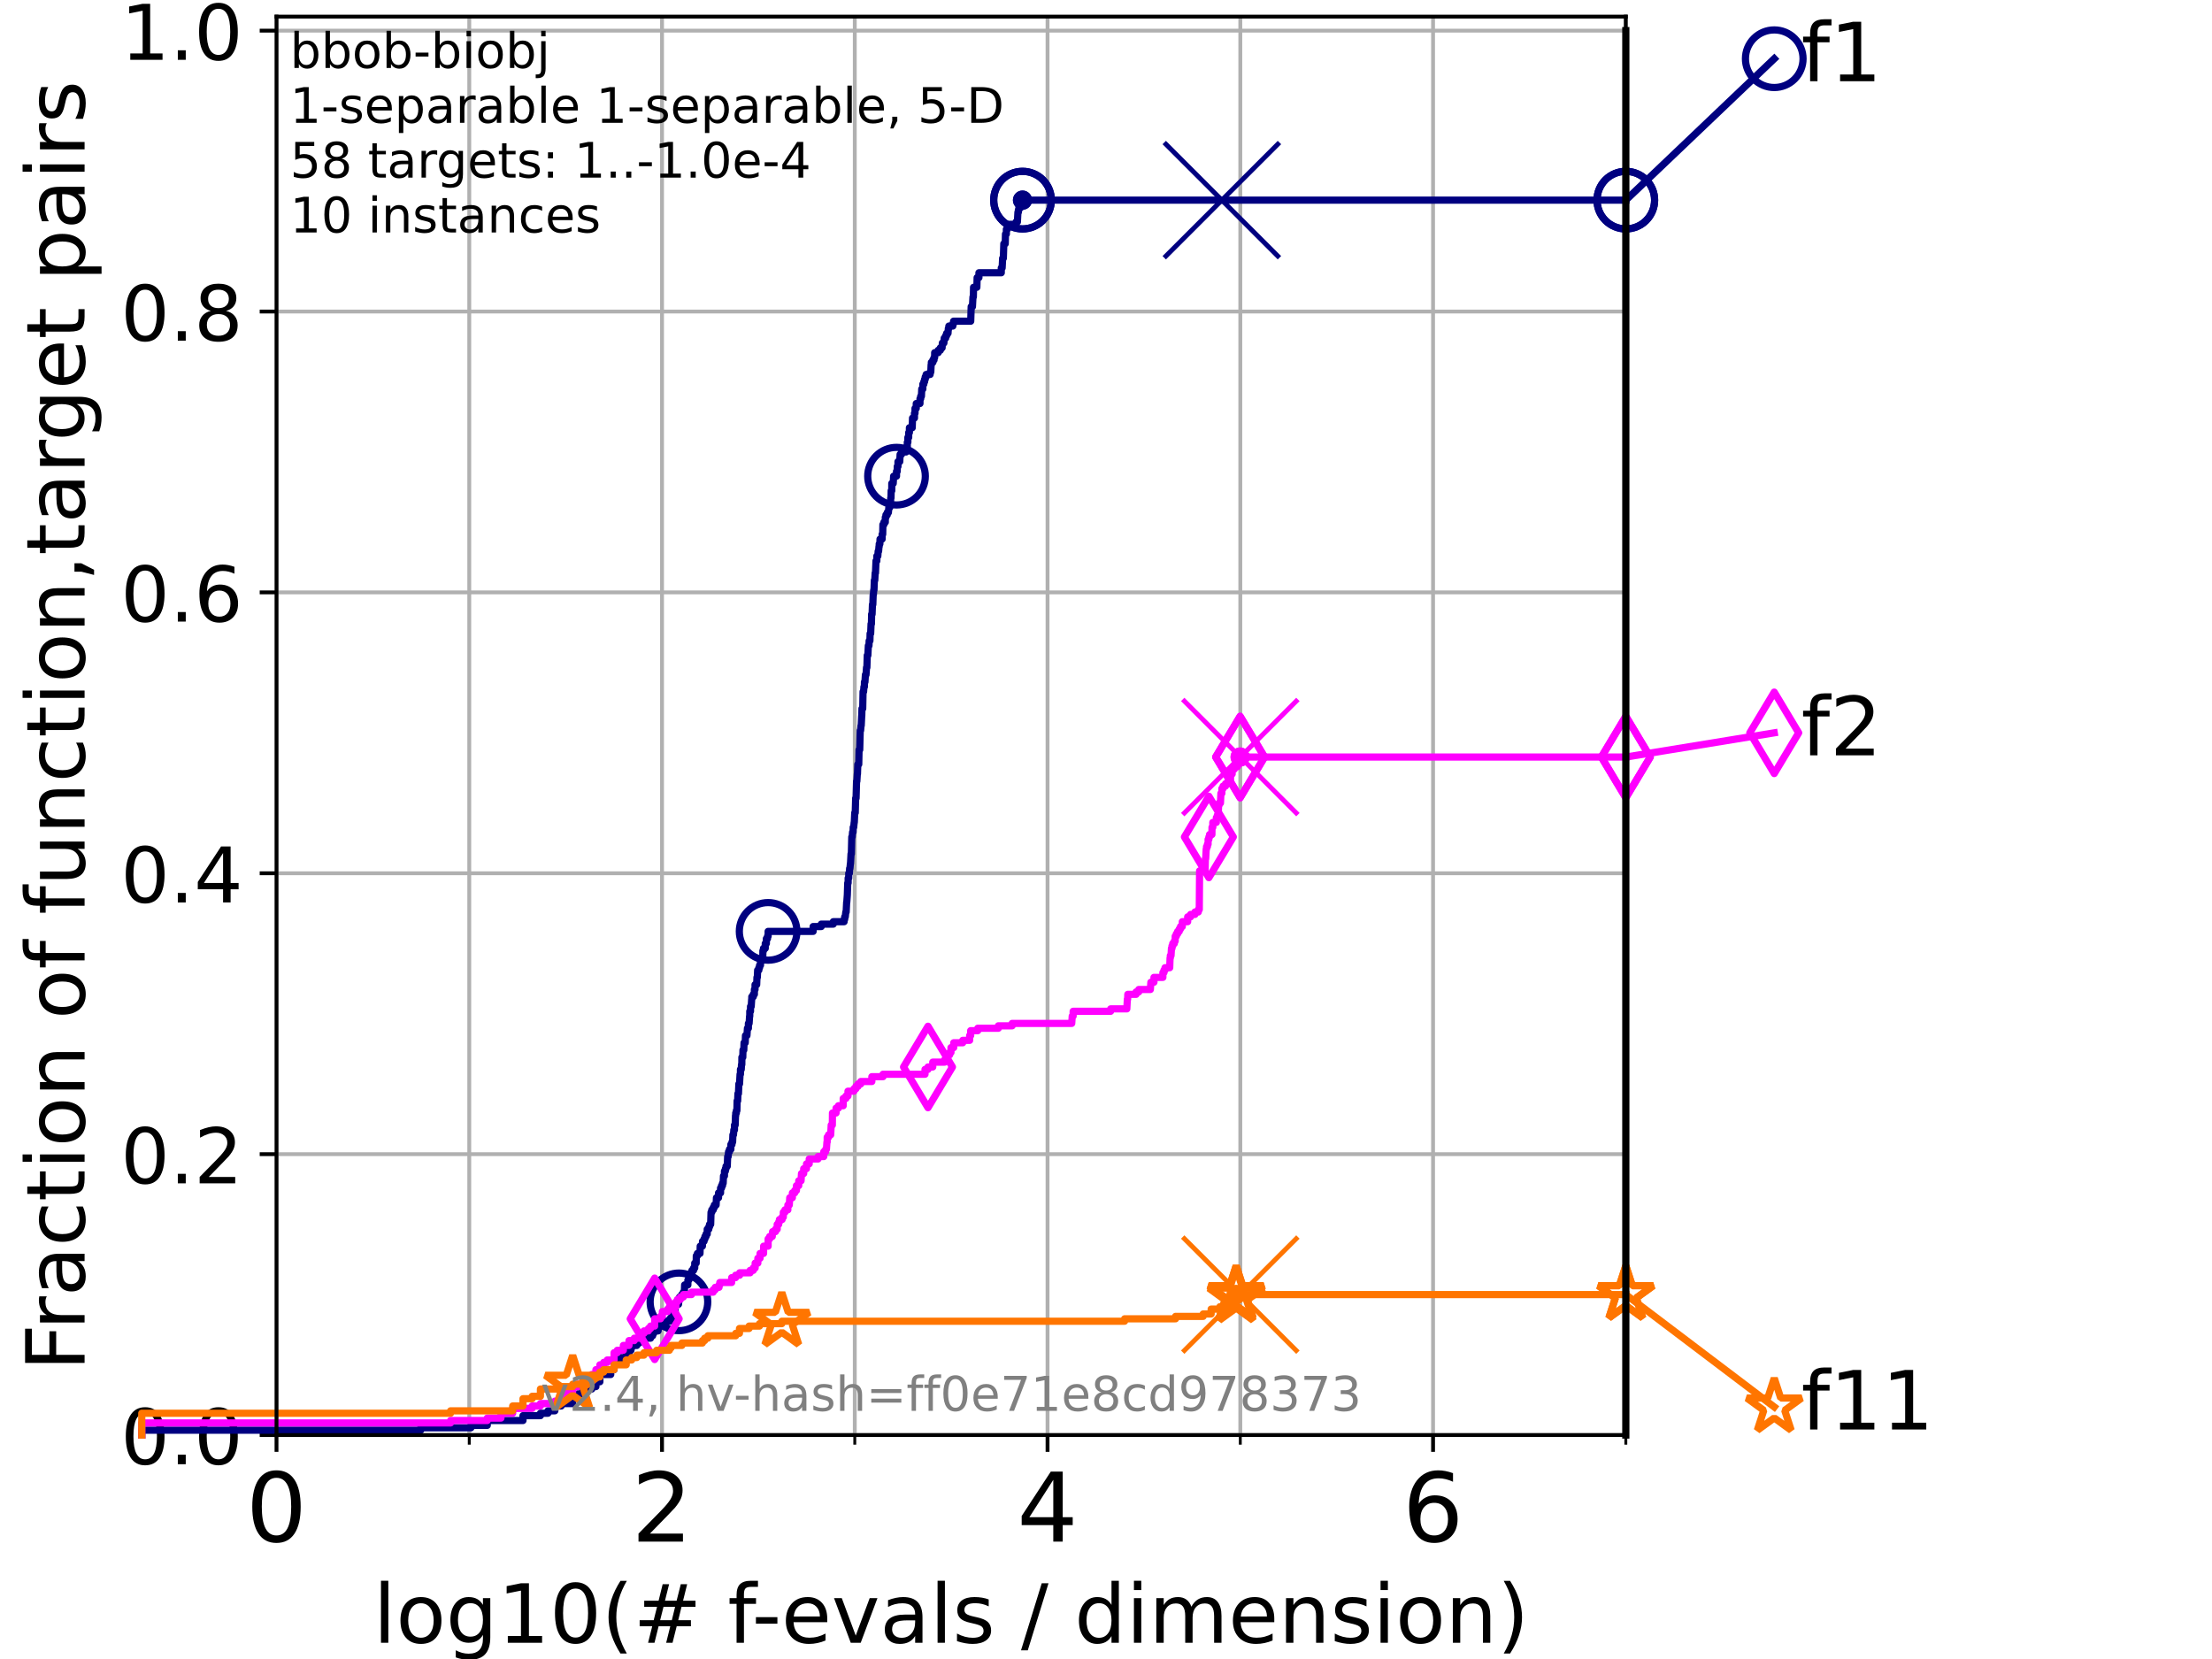 <?xml version="1.0" encoding="utf-8" standalone="no"?>
<!DOCTYPE svg PUBLIC "-//W3C//DTD SVG 1.1//EN"
  "http://www.w3.org/Graphics/SVG/1.1/DTD/svg11.dtd">
<!-- Created with matplotlib (https://matplotlib.org/) -->
<svg height="345.6pt" version="1.1" viewBox="0 0 460.8 345.6" width="460.8pt" xmlns="http://www.w3.org/2000/svg" xmlns:xlink="http://www.w3.org/1999/xlink">
 <defs>
  <style type="text/css">*{stroke-linecap:butt;stroke-linejoin:round;}</style>
 </defs>
 <g id="figure_1">
  <g id="patch_1">
   <path d="M 0 345.6 
L 460.8 345.6 
L 460.8 0 
L 0 0 
z
" style="fill:#ffffff;"/>
  </g>
  <g id="axes_1">
   <g id="patch_2">
    <path d="M 57.6 298.944 
L 338.688 298.944 
L 338.688 3.456 
L 57.6 3.456 
z
" style="fill:#ffffff;"/>
   </g>
   <g id="matplotlib.axis_1">
    <g id="xtick_1">
     <g id="line2d_1">
      <path clip-path="url(#pa7ad73726b)" d="M 57.6 298.944 
L 57.6 3.456 
" style="fill:none;stroke:#b0b0b0;stroke-linecap:square;stroke-width:0.8;"/>
     </g>
     <g id="line2d_2">
      <defs>
       <path d="M 0 0 
L 0 3.5 
" id="mcc6d318d57" style="stroke:#000000;stroke-width:0.8;"/>
      </defs>
      <g>
       <use style="stroke:#000000;stroke-width:0.8;" x="57.6" xlink:href="#mcc6d318d57" y="298.944"/>
      </g>
     </g>
     <g id="text_1">
      <!-- 0 -->
      <g transform="translate(51.237 321.141)scale(0.2 -0.2)">
       <defs>
        <path d="M 31.781 66.406 
Q 24.172 66.406 20.328 58.906 
Q 16.5 51.422 16.5 36.375 
Q 16.5 21.391 20.328 13.891 
Q 24.172 6.391 31.781 6.391 
Q 39.453 6.391 43.281 13.891 
Q 47.125 21.391 47.125 36.375 
Q 47.125 51.422 43.281 58.906 
Q 39.453 66.406 31.781 66.406 
z
M 31.781 74.219 
Q 44.047 74.219 50.516 64.516 
Q 56.984 54.828 56.984 36.375 
Q 56.984 17.969 50.516 8.266 
Q 44.047 -1.422 31.781 -1.422 
Q 19.531 -1.422 13.062 8.266 
Q 6.594 17.969 6.594 36.375 
Q 6.594 54.828 13.062 64.516 
Q 19.531 74.219 31.781 74.219 
z
" id="DejaVuSans-48"/>
       </defs>
       <use xlink:href="#DejaVuSans-48"/>
      </g>
     </g>
    </g>
    <g id="xtick_2">
     <g id="line2d_3">
      <path clip-path="url(#pa7ad73726b)" d="M 137.911 298.944 
L 137.911 3.456 
" style="fill:none;stroke:#b0b0b0;stroke-linecap:square;stroke-width:0.8;"/>
     </g>
     <g id="line2d_4">
      <g>
       <use style="stroke:#000000;stroke-width:0.8;" x="137.911" xlink:href="#mcc6d318d57" y="298.944"/>
      </g>
     </g>
     <g id="text_2">
      <!-- 2 -->
      <g transform="translate(131.548 321.141)scale(0.2 -0.2)">
       <defs>
        <path d="M 19.188 8.297 
L 53.609 8.297 
L 53.609 0 
L 7.328 0 
L 7.328 8.297 
Q 12.938 14.109 22.625 23.891 
Q 32.328 33.688 34.812 36.531 
Q 39.547 41.844 41.422 45.531 
Q 43.312 49.219 43.312 52.781 
Q 43.312 58.594 39.234 62.25 
Q 35.156 65.922 28.609 65.922 
Q 23.969 65.922 18.812 64.312 
Q 13.672 62.703 7.812 59.422 
L 7.812 69.391 
Q 13.766 71.781 18.938 73 
Q 24.125 74.219 28.422 74.219 
Q 39.75 74.219 46.484 68.547 
Q 53.219 62.891 53.219 53.422 
Q 53.219 48.922 51.531 44.891 
Q 49.859 40.875 45.406 35.406 
Q 44.188 33.984 37.641 27.219 
Q 31.109 20.453 19.188 8.297 
z
" id="DejaVuSans-50"/>
       </defs>
       <use xlink:href="#DejaVuSans-50"/>
      </g>
     </g>
    </g>
    <g id="xtick_3">
     <g id="line2d_5">
      <path clip-path="url(#pa7ad73726b)" d="M 218.222 298.944 
L 218.222 3.456 
" style="fill:none;stroke:#b0b0b0;stroke-linecap:square;stroke-width:0.8;"/>
     </g>
     <g id="line2d_6">
      <g>
       <use style="stroke:#000000;stroke-width:0.8;" x="218.222" xlink:href="#mcc6d318d57" y="298.944"/>
      </g>
     </g>
     <g id="text_3">
      <!-- 4 -->
      <g transform="translate(211.859 321.141)scale(0.2 -0.2)">
       <defs>
        <path d="M 37.797 64.312 
L 12.891 25.391 
L 37.797 25.391 
z
M 35.203 72.906 
L 47.609 72.906 
L 47.609 25.391 
L 58.016 25.391 
L 58.016 17.188 
L 47.609 17.188 
L 47.609 0 
L 37.797 0 
L 37.797 17.188 
L 4.891 17.188 
L 4.891 26.703 
z
" id="DejaVuSans-52"/>
       </defs>
       <use xlink:href="#DejaVuSans-52"/>
      </g>
     </g>
    </g>
    <g id="xtick_4">
     <g id="line2d_7">
      <path clip-path="url(#pa7ad73726b)" d="M 298.533 298.944 
L 298.533 3.456 
" style="fill:none;stroke:#b0b0b0;stroke-linecap:square;stroke-width:0.8;"/>
     </g>
     <g id="line2d_8">
      <g>
       <use style="stroke:#000000;stroke-width:0.8;" x="298.533" xlink:href="#mcc6d318d57" y="298.944"/>
      </g>
     </g>
     <g id="text_4">
      <!-- 6 -->
      <g transform="translate(292.17 321.141)scale(0.2 -0.2)">
       <defs>
        <path d="M 33.016 40.375 
Q 26.375 40.375 22.484 35.828 
Q 18.609 31.297 18.609 23.391 
Q 18.609 15.531 22.484 10.953 
Q 26.375 6.391 33.016 6.391 
Q 39.656 6.391 43.531 10.953 
Q 47.406 15.531 47.406 23.391 
Q 47.406 31.297 43.531 35.828 
Q 39.656 40.375 33.016 40.375 
z
M 52.594 71.297 
L 52.594 62.312 
Q 48.875 64.062 45.094 64.984 
Q 41.312 65.922 37.594 65.922 
Q 27.828 65.922 22.672 59.328 
Q 17.531 52.734 16.797 39.406 
Q 19.672 43.656 24.016 45.922 
Q 28.375 48.188 33.594 48.188 
Q 44.578 48.188 50.953 41.516 
Q 57.328 34.859 57.328 23.391 
Q 57.328 12.156 50.688 5.359 
Q 44.047 -1.422 33.016 -1.422 
Q 20.359 -1.422 13.672 8.266 
Q 6.984 17.969 6.984 36.375 
Q 6.984 53.656 15.188 63.938 
Q 23.391 74.219 37.203 74.219 
Q 40.922 74.219 44.703 73.484 
Q 48.484 72.75 52.594 71.297 
z
" id="DejaVuSans-54"/>
       </defs>
       <use xlink:href="#DejaVuSans-54"/>
      </g>
     </g>
    </g>
    <g id="xtick_5">
     <g id="line2d_9">
      <path clip-path="url(#pa7ad73726b)" d="M 97.755 298.944 
L 97.755 3.456 
" style="fill:none;stroke:#b0b0b0;stroke-linecap:square;stroke-width:0.8;"/>
     </g>
     <g id="line2d_10">
      <defs>
       <path d="M 0 0 
L 0 2 
" id="me7ff185fe9" style="stroke:#000000;stroke-width:0.6;"/>
      </defs>
      <g>
       <use style="stroke:#000000;stroke-width:0.6;" x="97.755" xlink:href="#me7ff185fe9" y="298.944"/>
      </g>
     </g>
    </g>
    <g id="xtick_6">
     <g id="line2d_11">
      <path clip-path="url(#pa7ad73726b)" d="M 178.066 298.944 
L 178.066 3.456 
" style="fill:none;stroke:#b0b0b0;stroke-linecap:square;stroke-width:0.8;"/>
     </g>
     <g id="line2d_12">
      <g>
       <use style="stroke:#000000;stroke-width:0.6;" x="178.066" xlink:href="#me7ff185fe9" y="298.944"/>
      </g>
     </g>
    </g>
    <g id="xtick_7">
     <g id="line2d_13">
      <path clip-path="url(#pa7ad73726b)" d="M 258.377 298.944 
L 258.377 3.456 
" style="fill:none;stroke:#b0b0b0;stroke-linecap:square;stroke-width:0.8;"/>
     </g>
     <g id="line2d_14">
      <g>
       <use style="stroke:#000000;stroke-width:0.6;" x="258.377" xlink:href="#me7ff185fe9" y="298.944"/>
      </g>
     </g>
    </g>
    <g id="xtick_8">
     <g id="line2d_15">
      <path clip-path="url(#pa7ad73726b)" d="M 338.688 298.944 
L 338.688 3.456 
" style="fill:none;stroke:#b0b0b0;stroke-linecap:square;stroke-width:0.8;"/>
     </g>
     <g id="line2d_16">
      <g>
       <use style="stroke:#000000;stroke-width:0.6;" x="338.688" xlink:href="#me7ff185fe9" y="298.944"/>
      </g>
     </g>
    </g>
    <g id="text_5">
     <!-- log10(# f-evals / dimension) -->
     <g transform="translate(77.764 342.218)scale(0.17 -0.17)">
      <defs>
       <path d="M 9.422 75.984 
L 18.406 75.984 
L 18.406 0 
L 9.422 0 
z
" id="DejaVuSans-108"/>
       <path d="M 30.609 48.391 
Q 23.391 48.391 19.188 42.75 
Q 14.984 37.109 14.984 27.297 
Q 14.984 17.484 19.156 11.844 
Q 23.344 6.203 30.609 6.203 
Q 37.797 6.203 41.984 11.859 
Q 46.188 17.531 46.188 27.297 
Q 46.188 37.016 41.984 42.703 
Q 37.797 48.391 30.609 48.391 
z
M 30.609 56 
Q 42.328 56 49.016 48.375 
Q 55.719 40.766 55.719 27.297 
Q 55.719 13.875 49.016 6.219 
Q 42.328 -1.422 30.609 -1.422 
Q 18.844 -1.422 12.172 6.219 
Q 5.516 13.875 5.516 27.297 
Q 5.516 40.766 12.172 48.375 
Q 18.844 56 30.609 56 
z
" id="DejaVuSans-111"/>
       <path d="M 45.406 27.984 
Q 45.406 37.75 41.375 43.109 
Q 37.359 48.484 30.078 48.484 
Q 22.859 48.484 18.828 43.109 
Q 14.797 37.75 14.797 27.984 
Q 14.797 18.266 18.828 12.891 
Q 22.859 7.516 30.078 7.516 
Q 37.359 7.516 41.375 12.891 
Q 45.406 18.266 45.406 27.984 
z
M 54.391 6.781 
Q 54.391 -7.172 48.188 -13.984 
Q 42 -20.797 29.203 -20.797 
Q 24.469 -20.797 20.266 -20.094 
Q 16.062 -19.391 12.109 -17.922 
L 12.109 -9.188 
Q 16.062 -11.328 19.922 -12.344 
Q 23.781 -13.375 27.781 -13.375 
Q 36.625 -13.375 41.016 -8.766 
Q 45.406 -4.156 45.406 5.172 
L 45.406 9.625 
Q 42.625 4.781 38.281 2.391 
Q 33.938 0 27.875 0 
Q 17.828 0 11.672 7.656 
Q 5.516 15.328 5.516 27.984 
Q 5.516 40.672 11.672 48.328 
Q 17.828 56 27.875 56 
Q 33.938 56 38.281 53.609 
Q 42.625 51.219 45.406 46.391 
L 45.406 54.688 
L 54.391 54.688 
z
" id="DejaVuSans-103"/>
       <path d="M 12.406 8.297 
L 28.516 8.297 
L 28.516 63.922 
L 10.984 60.406 
L 10.984 69.391 
L 28.422 72.906 
L 38.281 72.906 
L 38.281 8.297 
L 54.391 8.297 
L 54.391 0 
L 12.406 0 
z
" id="DejaVuSans-49"/>
       <path d="M 31 75.875 
Q 24.469 64.656 21.281 53.656 
Q 18.109 42.672 18.109 31.391 
Q 18.109 20.125 21.312 9.062 
Q 24.516 -2 31 -13.188 
L 23.188 -13.188 
Q 15.875 -1.703 12.234 9.375 
Q 8.594 20.453 8.594 31.391 
Q 8.594 42.281 12.203 53.312 
Q 15.828 64.359 23.188 75.875 
z
" id="DejaVuSans-40"/>
       <path d="M 51.125 44 
L 36.922 44 
L 32.812 27.688 
L 47.125 27.688 
z
M 43.797 71.781 
L 38.719 51.516 
L 52.984 51.516 
L 58.109 71.781 
L 65.922 71.781 
L 60.891 51.516 
L 76.125 51.516 
L 76.125 44 
L 58.984 44 
L 54.984 27.688 
L 70.516 27.688 
L 70.516 20.219 
L 53.078 20.219 
L 48 0 
L 40.188 0 
L 45.219 20.219 
L 30.906 20.219 
L 25.875 0 
L 18.016 0 
L 23.094 20.219 
L 7.719 20.219 
L 7.719 27.688 
L 24.906 27.688 
L 29 44 
L 13.281 44 
L 13.281 51.516 
L 30.906 51.516 
L 35.891 71.781 
z
" id="DejaVuSans-35"/>
       <path id="DejaVuSans-32"/>
       <path d="M 37.109 75.984 
L 37.109 68.5 
L 28.516 68.5 
Q 23.688 68.5 21.797 66.547 
Q 19.922 64.594 19.922 59.516 
L 19.922 54.688 
L 34.719 54.688 
L 34.719 47.703 
L 19.922 47.703 
L 19.922 0 
L 10.891 0 
L 10.891 47.703 
L 2.297 47.703 
L 2.297 54.688 
L 10.891 54.688 
L 10.891 58.5 
Q 10.891 67.625 15.141 71.797 
Q 19.391 75.984 28.609 75.984 
z
" id="DejaVuSans-102"/>
       <path d="M 4.891 31.391 
L 31.203 31.391 
L 31.203 23.391 
L 4.891 23.391 
z
" id="DejaVuSans-45"/>
       <path d="M 56.203 29.594 
L 56.203 25.203 
L 14.891 25.203 
Q 15.484 15.922 20.484 11.062 
Q 25.484 6.203 34.422 6.203 
Q 39.594 6.203 44.453 7.469 
Q 49.312 8.734 54.109 11.281 
L 54.109 2.781 
Q 49.266 0.734 44.188 -0.344 
Q 39.109 -1.422 33.891 -1.422 
Q 20.797 -1.422 13.156 6.188 
Q 5.516 13.812 5.516 26.812 
Q 5.516 40.234 12.766 48.109 
Q 20.016 56 32.328 56 
Q 43.359 56 49.781 48.891 
Q 56.203 41.797 56.203 29.594 
z
M 47.219 32.234 
Q 47.125 39.594 43.094 43.984 
Q 39.062 48.391 32.422 48.391 
Q 24.906 48.391 20.391 44.141 
Q 15.875 39.891 15.188 32.172 
z
" id="DejaVuSans-101"/>
       <path d="M 2.984 54.688 
L 12.5 54.688 
L 29.594 8.797 
L 46.688 54.688 
L 56.203 54.688 
L 35.688 0 
L 23.484 0 
z
" id="DejaVuSans-118"/>
       <path d="M 34.281 27.484 
Q 23.391 27.484 19.188 25 
Q 14.984 22.516 14.984 16.5 
Q 14.984 11.719 18.141 8.906 
Q 21.297 6.109 26.703 6.109 
Q 34.188 6.109 38.703 11.406 
Q 43.219 16.703 43.219 25.484 
L 43.219 27.484 
z
M 52.203 31.203 
L 52.203 0 
L 43.219 0 
L 43.219 8.297 
Q 40.141 3.328 35.547 0.953 
Q 30.953 -1.422 24.312 -1.422 
Q 15.922 -1.422 10.953 3.297 
Q 6 8.016 6 15.922 
Q 6 25.141 12.172 29.828 
Q 18.359 34.516 30.609 34.516 
L 43.219 34.516 
L 43.219 35.406 
Q 43.219 41.609 39.141 45 
Q 35.062 48.391 27.688 48.391 
Q 23 48.391 18.547 47.266 
Q 14.109 46.141 10.016 43.891 
L 10.016 52.203 
Q 14.938 54.109 19.578 55.047 
Q 24.219 56 28.609 56 
Q 40.484 56 46.344 49.844 
Q 52.203 43.703 52.203 31.203 
z
" id="DejaVuSans-97"/>
       <path d="M 44.281 53.078 
L 44.281 44.578 
Q 40.484 46.531 36.375 47.5 
Q 32.281 48.484 27.875 48.484 
Q 21.188 48.484 17.844 46.438 
Q 14.5 44.391 14.5 40.281 
Q 14.5 37.156 16.891 35.375 
Q 19.281 33.594 26.516 31.984 
L 29.594 31.297 
Q 39.156 29.25 43.188 25.516 
Q 47.219 21.781 47.219 15.094 
Q 47.219 7.469 41.188 3.016 
Q 35.156 -1.422 24.609 -1.422 
Q 20.219 -1.422 15.453 -0.562 
Q 10.688 0.297 5.422 2 
L 5.422 11.281 
Q 10.406 8.688 15.234 7.391 
Q 20.062 6.109 24.812 6.109 
Q 31.156 6.109 34.562 8.281 
Q 37.984 10.453 37.984 14.406 
Q 37.984 18.062 35.516 20.016 
Q 33.062 21.969 24.703 23.781 
L 21.578 24.516 
Q 13.234 26.266 9.516 29.906 
Q 5.812 33.547 5.812 39.891 
Q 5.812 47.609 11.281 51.797 
Q 16.75 56 26.812 56 
Q 31.781 56 36.172 55.266 
Q 40.578 54.547 44.281 53.078 
z
" id="DejaVuSans-115"/>
       <path d="M 25.391 72.906 
L 33.688 72.906 
L 8.297 -9.281 
L 0 -9.281 
z
" id="DejaVuSans-47"/>
       <path d="M 45.406 46.391 
L 45.406 75.984 
L 54.391 75.984 
L 54.391 0 
L 45.406 0 
L 45.406 8.203 
Q 42.578 3.328 38.25 0.953 
Q 33.938 -1.422 27.875 -1.422 
Q 17.969 -1.422 11.734 6.484 
Q 5.516 14.406 5.516 27.297 
Q 5.516 40.188 11.734 48.094 
Q 17.969 56 27.875 56 
Q 33.938 56 38.25 53.625 
Q 42.578 51.266 45.406 46.391 
z
M 14.797 27.297 
Q 14.797 17.391 18.875 11.75 
Q 22.953 6.109 30.078 6.109 
Q 37.203 6.109 41.297 11.75 
Q 45.406 17.391 45.406 27.297 
Q 45.406 37.203 41.297 42.844 
Q 37.203 48.484 30.078 48.484 
Q 22.953 48.484 18.875 42.844 
Q 14.797 37.203 14.797 27.297 
z
" id="DejaVuSans-100"/>
       <path d="M 9.422 54.688 
L 18.406 54.688 
L 18.406 0 
L 9.422 0 
z
M 9.422 75.984 
L 18.406 75.984 
L 18.406 64.594 
L 9.422 64.594 
z
" id="DejaVuSans-105"/>
       <path d="M 52 44.188 
Q 55.375 50.25 60.062 53.125 
Q 64.75 56 71.094 56 
Q 79.641 56 84.281 50.016 
Q 88.922 44.047 88.922 33.016 
L 88.922 0 
L 79.891 0 
L 79.891 32.719 
Q 79.891 40.578 77.094 44.375 
Q 74.312 48.188 68.609 48.188 
Q 61.625 48.188 57.562 43.547 
Q 53.516 38.922 53.516 30.906 
L 53.516 0 
L 44.484 0 
L 44.484 32.719 
Q 44.484 40.625 41.703 44.406 
Q 38.922 48.188 33.109 48.188 
Q 26.219 48.188 22.156 43.531 
Q 18.109 38.875 18.109 30.906 
L 18.109 0 
L 9.078 0 
L 9.078 54.688 
L 18.109 54.688 
L 18.109 46.188 
Q 21.188 51.219 25.484 53.609 
Q 29.781 56 35.688 56 
Q 41.656 56 45.828 52.969 
Q 50 49.953 52 44.188 
z
" id="DejaVuSans-109"/>
       <path d="M 54.891 33.016 
L 54.891 0 
L 45.906 0 
L 45.906 32.719 
Q 45.906 40.484 42.875 44.328 
Q 39.844 48.188 33.797 48.188 
Q 26.516 48.188 22.312 43.547 
Q 18.109 38.922 18.109 30.906 
L 18.109 0 
L 9.078 0 
L 9.078 54.688 
L 18.109 54.688 
L 18.109 46.188 
Q 21.344 51.125 25.703 53.562 
Q 30.078 56 35.797 56 
Q 45.219 56 50.047 50.172 
Q 54.891 44.344 54.891 33.016 
z
" id="DejaVuSans-110"/>
       <path d="M 8.016 75.875 
L 15.828 75.875 
Q 23.141 64.359 26.781 53.312 
Q 30.422 42.281 30.422 31.391 
Q 30.422 20.453 26.781 9.375 
Q 23.141 -1.703 15.828 -13.188 
L 8.016 -13.188 
Q 14.5 -2 17.703 9.062 
Q 20.906 20.125 20.906 31.391 
Q 20.906 42.672 17.703 53.656 
Q 14.5 64.656 8.016 75.875 
z
" id="DejaVuSans-41"/>
      </defs>
      <use xlink:href="#DejaVuSans-108"/>
      <use x="27.783" xlink:href="#DejaVuSans-111"/>
      <use x="88.965" xlink:href="#DejaVuSans-103"/>
      <use x="152.441" xlink:href="#DejaVuSans-49"/>
      <use x="216.064" xlink:href="#DejaVuSans-48"/>
      <use x="279.688" xlink:href="#DejaVuSans-40"/>
      <use x="318.701" xlink:href="#DejaVuSans-35"/>
      <use x="402.49" xlink:href="#DejaVuSans-32"/>
      <use x="434.277" xlink:href="#DejaVuSans-102"/>
      <use x="463.982" xlink:href="#DejaVuSans-45"/>
      <use x="500.066" xlink:href="#DejaVuSans-101"/>
      <use x="561.59" xlink:href="#DejaVuSans-118"/>
      <use x="620.77" xlink:href="#DejaVuSans-97"/>
      <use x="682.049" xlink:href="#DejaVuSans-108"/>
      <use x="709.832" xlink:href="#DejaVuSans-115"/>
      <use x="761.932" xlink:href="#DejaVuSans-32"/>
      <use x="793.719" xlink:href="#DejaVuSans-47"/>
      <use x="827.41" xlink:href="#DejaVuSans-32"/>
      <use x="859.197" xlink:href="#DejaVuSans-100"/>
      <use x="922.674" xlink:href="#DejaVuSans-105"/>
      <use x="950.457" xlink:href="#DejaVuSans-109"/>
      <use x="1047.869" xlink:href="#DejaVuSans-101"/>
      <use x="1109.393" xlink:href="#DejaVuSans-110"/>
      <use x="1172.771" xlink:href="#DejaVuSans-115"/>
      <use x="1224.871" xlink:href="#DejaVuSans-105"/>
      <use x="1252.654" xlink:href="#DejaVuSans-111"/>
      <use x="1313.836" xlink:href="#DejaVuSans-110"/>
      <use x="1377.215" xlink:href="#DejaVuSans-41"/>
     </g>
    </g>
   </g>
   <g id="matplotlib.axis_2">
    <g id="ytick_1">
     <g id="line2d_17">
      <path clip-path="url(#pa7ad73726b)" d="M 57.6 298.944 
L 338.688 298.944 
" style="fill:none;stroke:#b0b0b0;stroke-linecap:square;stroke-width:0.8;"/>
     </g>
     <g id="line2d_18">
      <defs>
       <path d="M 0 0 
L -3.5 0 
" id="m9126f09e50" style="stroke:#000000;stroke-width:0.8;"/>
      </defs>
      <g>
       <use style="stroke:#000000;stroke-width:0.8;" x="57.6" xlink:href="#m9126f09e50" y="298.944"/>
      </g>
     </g>
     <g id="text_6">
      <!-- 0.0 -->
      <g transform="translate(25.155 305.023)scale(0.16 -0.16)">
       <defs>
        <path d="M 10.688 12.406 
L 21 12.406 
L 21 0 
L 10.688 0 
z
" id="DejaVuSans-46"/>
       </defs>
       <use xlink:href="#DejaVuSans-48"/>
       <use x="63.623" xlink:href="#DejaVuSans-46"/>
       <use x="95.41" xlink:href="#DejaVuSans-48"/>
      </g>
     </g>
    </g>
    <g id="ytick_2">
     <g id="line2d_19">
      <path clip-path="url(#pa7ad73726b)" d="M 57.6 240.432 
L 338.688 240.432 
" style="fill:none;stroke:#b0b0b0;stroke-linecap:square;stroke-width:0.8;"/>
     </g>
     <g id="line2d_20">
      <g>
       <use style="stroke:#000000;stroke-width:0.8;" x="57.6" xlink:href="#m9126f09e50" y="240.432"/>
      </g>
     </g>
     <g id="text_7">
      <!-- 0.2 -->
      <g transform="translate(25.155 246.51)scale(0.16 -0.16)">
       <use xlink:href="#DejaVuSans-48"/>
       <use x="63.623" xlink:href="#DejaVuSans-46"/>
       <use x="95.41" xlink:href="#DejaVuSans-50"/>
      </g>
     </g>
    </g>
    <g id="ytick_3">
     <g id="line2d_21">
      <path clip-path="url(#pa7ad73726b)" d="M 57.6 181.919 
L 338.688 181.919 
" style="fill:none;stroke:#b0b0b0;stroke-linecap:square;stroke-width:0.8;"/>
     </g>
     <g id="line2d_22">
      <g>
       <use style="stroke:#000000;stroke-width:0.8;" x="57.6" xlink:href="#m9126f09e50" y="181.919"/>
      </g>
     </g>
     <g id="text_8">
      <!-- 0.4 -->
      <g transform="translate(25.155 187.998)scale(0.16 -0.16)">
       <use xlink:href="#DejaVuSans-48"/>
       <use x="63.623" xlink:href="#DejaVuSans-46"/>
       <use x="95.41" xlink:href="#DejaVuSans-52"/>
      </g>
     </g>
    </g>
    <g id="ytick_4">
     <g id="line2d_23">
      <path clip-path="url(#pa7ad73726b)" d="M 57.6 123.407 
L 338.688 123.407 
" style="fill:none;stroke:#b0b0b0;stroke-linecap:square;stroke-width:0.8;"/>
     </g>
     <g id="line2d_24">
      <g>
       <use style="stroke:#000000;stroke-width:0.8;" x="57.6" xlink:href="#m9126f09e50" y="123.407"/>
      </g>
     </g>
     <g id="text_9">
      <!-- 0.6 -->
      <g transform="translate(25.155 129.485)scale(0.16 -0.16)">
       <use xlink:href="#DejaVuSans-48"/>
       <use x="63.623" xlink:href="#DejaVuSans-46"/>
       <use x="95.41" xlink:href="#DejaVuSans-54"/>
      </g>
     </g>
    </g>
    <g id="ytick_5">
     <g id="line2d_25">
      <path clip-path="url(#pa7ad73726b)" d="M 57.6 64.894 
L 338.688 64.894 
" style="fill:none;stroke:#b0b0b0;stroke-linecap:square;stroke-width:0.8;"/>
     </g>
     <g id="line2d_26">
      <g>
       <use style="stroke:#000000;stroke-width:0.8;" x="57.6" xlink:href="#m9126f09e50" y="64.894"/>
      </g>
     </g>
     <g id="text_10">
      <!-- 0.8 -->
      <g transform="translate(25.155 70.973)scale(0.16 -0.16)">
       <defs>
        <path d="M 31.781 34.625 
Q 24.75 34.625 20.719 30.859 
Q 16.703 27.094 16.703 20.516 
Q 16.703 13.922 20.719 10.156 
Q 24.75 6.391 31.781 6.391 
Q 38.812 6.391 42.859 10.172 
Q 46.922 13.969 46.922 20.516 
Q 46.922 27.094 42.891 30.859 
Q 38.875 34.625 31.781 34.625 
z
M 21.922 38.812 
Q 15.578 40.375 12.031 44.719 
Q 8.5 49.078 8.5 55.328 
Q 8.5 64.062 14.719 69.141 
Q 20.953 74.219 31.781 74.219 
Q 42.672 74.219 48.875 69.141 
Q 55.078 64.062 55.078 55.328 
Q 55.078 49.078 51.531 44.719 
Q 48 40.375 41.703 38.812 
Q 48.828 37.156 52.797 32.312 
Q 56.781 27.484 56.781 20.516 
Q 56.781 9.906 50.312 4.234 
Q 43.844 -1.422 31.781 -1.422 
Q 19.734 -1.422 13.25 4.234 
Q 6.781 9.906 6.781 20.516 
Q 6.781 27.484 10.781 32.312 
Q 14.797 37.156 21.922 38.812 
z
M 18.312 54.391 
Q 18.312 48.734 21.844 45.562 
Q 25.391 42.391 31.781 42.391 
Q 38.141 42.391 41.719 45.562 
Q 45.312 48.734 45.312 54.391 
Q 45.312 60.062 41.719 63.234 
Q 38.141 66.406 31.781 66.406 
Q 25.391 66.406 21.844 63.234 
Q 18.312 60.062 18.312 54.391 
z
" id="DejaVuSans-56"/>
       </defs>
       <use xlink:href="#DejaVuSans-48"/>
       <use x="63.623" xlink:href="#DejaVuSans-46"/>
       <use x="95.41" xlink:href="#DejaVuSans-56"/>
      </g>
     </g>
    </g>
    <g id="ytick_6">
     <g id="line2d_27">
      <path clip-path="url(#pa7ad73726b)" d="M 57.6 6.382 
L 338.688 6.382 
" style="fill:none;stroke:#b0b0b0;stroke-linecap:square;stroke-width:0.8;"/>
     </g>
     <g id="line2d_28">
      <g>
       <use style="stroke:#000000;stroke-width:0.8;" x="57.6" xlink:href="#m9126f09e50" y="6.382"/>
      </g>
     </g>
     <g id="text_11">
      <!-- 1.0 -->
      <g transform="translate(25.155 12.46)scale(0.16 -0.16)">
       <use xlink:href="#DejaVuSans-49"/>
       <use x="63.623" xlink:href="#DejaVuSans-46"/>
       <use x="95.41" xlink:href="#DejaVuSans-48"/>
      </g>
     </g>
    </g>
    <g id="text_12">
     <!-- Fraction of function,target pairs -->
     <g transform="translate(17.62 285.585)rotate(-90)scale(0.17 -0.17)">
      <defs>
       <path d="M 9.812 72.906 
L 51.703 72.906 
L 51.703 64.594 
L 19.672 64.594 
L 19.672 43.109 
L 48.578 43.109 
L 48.578 34.812 
L 19.672 34.812 
L 19.672 0 
L 9.812 0 
z
" id="DejaVuSans-70"/>
       <path d="M 41.109 46.297 
Q 39.594 47.172 37.812 47.578 
Q 36.031 48 33.891 48 
Q 26.266 48 22.188 43.047 
Q 18.109 38.094 18.109 28.812 
L 18.109 0 
L 9.078 0 
L 9.078 54.688 
L 18.109 54.688 
L 18.109 46.188 
Q 20.953 51.172 25.484 53.578 
Q 30.031 56 36.531 56 
Q 37.453 56 38.578 55.875 
Q 39.703 55.766 41.062 55.516 
z
" id="DejaVuSans-114"/>
       <path d="M 48.781 52.594 
L 48.781 44.188 
Q 44.969 46.297 41.141 47.344 
Q 37.312 48.391 33.406 48.391 
Q 24.656 48.391 19.812 42.844 
Q 14.984 37.312 14.984 27.297 
Q 14.984 17.281 19.812 11.734 
Q 24.656 6.203 33.406 6.203 
Q 37.312 6.203 41.141 7.25 
Q 44.969 8.297 48.781 10.406 
L 48.781 2.094 
Q 45.016 0.344 40.984 -0.531 
Q 36.969 -1.422 32.422 -1.422 
Q 20.062 -1.422 12.781 6.344 
Q 5.516 14.109 5.516 27.297 
Q 5.516 40.672 12.859 48.328 
Q 20.219 56 33.016 56 
Q 37.156 56 41.109 55.141 
Q 45.062 54.297 48.781 52.594 
z
" id="DejaVuSans-99"/>
       <path d="M 18.312 70.219 
L 18.312 54.688 
L 36.812 54.688 
L 36.812 47.703 
L 18.312 47.703 
L 18.312 18.016 
Q 18.312 11.328 20.141 9.422 
Q 21.969 7.516 27.594 7.516 
L 36.812 7.516 
L 36.812 0 
L 27.594 0 
Q 17.188 0 13.234 3.875 
Q 9.281 7.766 9.281 18.016 
L 9.281 47.703 
L 2.688 47.703 
L 2.688 54.688 
L 9.281 54.688 
L 9.281 70.219 
z
" id="DejaVuSans-116"/>
       <path d="M 8.5 21.578 
L 8.5 54.688 
L 17.484 54.688 
L 17.484 21.922 
Q 17.484 14.156 20.5 10.266 
Q 23.531 6.391 29.594 6.391 
Q 36.859 6.391 41.078 11.031 
Q 45.312 15.672 45.312 23.688 
L 45.312 54.688 
L 54.297 54.688 
L 54.297 0 
L 45.312 0 
L 45.312 8.406 
Q 42.047 3.422 37.719 1 
Q 33.406 -1.422 27.688 -1.422 
Q 18.266 -1.422 13.375 4.438 
Q 8.5 10.297 8.5 21.578 
z
M 31.109 56 
z
" id="DejaVuSans-117"/>
       <path d="M 11.719 12.406 
L 22.016 12.406 
L 22.016 4 
L 14.016 -11.625 
L 7.719 -11.625 
L 11.719 4 
z
" id="DejaVuSans-44"/>
       <path d="M 18.109 8.203 
L 18.109 -20.797 
L 9.078 -20.797 
L 9.078 54.688 
L 18.109 54.688 
L 18.109 46.391 
Q 20.953 51.266 25.266 53.625 
Q 29.594 56 35.594 56 
Q 45.562 56 51.781 48.094 
Q 58.016 40.188 58.016 27.297 
Q 58.016 14.406 51.781 6.484 
Q 45.562 -1.422 35.594 -1.422 
Q 29.594 -1.422 25.266 0.953 
Q 20.953 3.328 18.109 8.203 
z
M 48.688 27.297 
Q 48.688 37.203 44.609 42.844 
Q 40.531 48.484 33.406 48.484 
Q 26.266 48.484 22.188 42.844 
Q 18.109 37.203 18.109 27.297 
Q 18.109 17.391 22.188 11.75 
Q 26.266 6.109 33.406 6.109 
Q 40.531 6.109 44.609 11.75 
Q 48.688 17.391 48.688 27.297 
z
" id="DejaVuSans-112"/>
      </defs>
      <use xlink:href="#DejaVuSans-70"/>
      <use x="50.27" xlink:href="#DejaVuSans-114"/>
      <use x="91.383" xlink:href="#DejaVuSans-97"/>
      <use x="152.662" xlink:href="#DejaVuSans-99"/>
      <use x="207.643" xlink:href="#DejaVuSans-116"/>
      <use x="246.852" xlink:href="#DejaVuSans-105"/>
      <use x="274.635" xlink:href="#DejaVuSans-111"/>
      <use x="335.816" xlink:href="#DejaVuSans-110"/>
      <use x="399.195" xlink:href="#DejaVuSans-32"/>
      <use x="430.982" xlink:href="#DejaVuSans-111"/>
      <use x="492.164" xlink:href="#DejaVuSans-102"/>
      <use x="527.369" xlink:href="#DejaVuSans-32"/>
      <use x="559.156" xlink:href="#DejaVuSans-102"/>
      <use x="594.361" xlink:href="#DejaVuSans-117"/>
      <use x="657.74" xlink:href="#DejaVuSans-110"/>
      <use x="721.119" xlink:href="#DejaVuSans-99"/>
      <use x="776.1" xlink:href="#DejaVuSans-116"/>
      <use x="815.309" xlink:href="#DejaVuSans-105"/>
      <use x="843.092" xlink:href="#DejaVuSans-111"/>
      <use x="904.273" xlink:href="#DejaVuSans-110"/>
      <use x="967.652" xlink:href="#DejaVuSans-44"/>
      <use x="999.439" xlink:href="#DejaVuSans-116"/>
      <use x="1038.648" xlink:href="#DejaVuSans-97"/>
      <use x="1099.928" xlink:href="#DejaVuSans-114"/>
      <use x="1139.291" xlink:href="#DejaVuSans-103"/>
      <use x="1202.768" xlink:href="#DejaVuSans-101"/>
      <use x="1264.291" xlink:href="#DejaVuSans-116"/>
      <use x="1303.5" xlink:href="#DejaVuSans-32"/>
      <use x="1335.287" xlink:href="#DejaVuSans-112"/>
      <use x="1398.764" xlink:href="#DejaVuSans-97"/>
      <use x="1460.043" xlink:href="#DejaVuSans-105"/>
      <use x="1487.826" xlink:href="#DejaVuSans-114"/>
      <use x="1528.939" xlink:href="#DejaVuSans-115"/>
     </g>
    </g>
   </g>
   <g id="line2d_29">
    <defs>
     <path d="M 0 1.5 
C 0.398 1.5 0.779 1.342 1.061 1.061 
C 1.342 0.779 1.5 0.398 1.5 0 
C 1.5 -0.398 1.342 -0.779 1.061 -1.061 
C 0.779 -1.342 0.398 -1.5 0 -1.5 
C -0.398 -1.5 -0.779 -1.342 -1.061 -1.061 
C -1.342 -0.779 -1.5 -0.398 -1.5 0 
C -1.5 0.398 -1.342 0.779 -1.061 1.061 
C -0.779 1.342 -0.398 1.5 0 1.5 
z
" id="m89257f799b" style="stroke:#000080;"/>
    </defs>
    <g>
     <use style="fill:#000080;stroke:#000080;" x="213.008" xlink:href="#m89257f799b" y="41.691"/>
     <use style="fill:#000080;stroke:#000080;" x="213.008" xlink:href="#m89257f799b" y="41.691"/>
    </g>
   </g>
   <g id="line2d_30">
    <path d="M 29.533 298.944 
L 29.533 297.935 
L 87.644 297.935 
L 87.644 297.431 
L 98.101 297.431 
L 98.101 296.926 
L 101.507 296.926 
L 101.507 295.917 
L 108.949 295.917 
L 108.949 294.909 
L 112.581 294.909 
L 112.581 294.404 
L 114.148 294.404 
L 114.148 293.9 
L 115.586 293.9 
L 115.586 292.891 
L 116.914 292.891 
L 116.914 292.387 
L 119.301 292.387 
L 119.301 290.873 
L 120.382 290.873 
L 120.382 290.369 
L 121.4 290.369 
L 121.4 289.864 
L 122.362 289.864 
L 122.362 289.36 
L 123.274 289.36 
L 123.274 288.856 
L 124.14 288.856 
L 124.14 287.847 
L 124.965 287.847 
L 124.965 286.334 
L 127.229 286.334 
L 127.229 285.325 
L 127.923 285.325 
L 127.923 283.811 
L 128.591 283.811 
L 128.591 283.307 
L 129.233 283.307 
L 129.233 282.803 
L 130.452 282.803 
L 130.452 282.298 
L 131.031 282.298 
L 131.031 281.289 
L 131.44 281.289 
L 131.44 280.785 
L 131.591 280.785 
L 131.591 280.281 
L 132.66 280.281 
L 132.66 279.776 
L 133.171 279.776 
L 133.171 279.272 
L 134.236 279.272 
L 134.236 278.767 
L 135.522 278.767 
L 135.522 278.263 
L 135.957 278.263 
L 135.957 277.758 
L 136.189 277.758 
L 136.189 277.254 
L 137.09 277.254 
L 137.199 276.245 
L 138.358 276.245 
L 138.358 275.741 
L 138.728 275.741 
L 138.728 275.236 
L 139.541 275.236 
L 139.541 274.732 
L 139.918 274.732 
L 139.918 274.228 
L 140.135 274.228 
L 140.135 273.723 
L 140.649 273.723 
L 140.649 271.705 
L 141.35 271.705 
L 141.436 270.697 
L 141.578 270.697 
L 141.578 270.192 
L 142.024 270.192 
L 142.024 269.688 
L 142.352 269.688 
L 142.352 269.183 
L 142.567 269.183 
L 142.62 267.67 
L 143.299 267.67 
L 143.299 266.661 
L 143.502 266.661 
L 143.502 266.157 
L 143.903 266.157 
L 143.903 265.148 
L 144.148 265.148 
L 144.148 264.644 
L 144.487 264.644 
L 144.487 264.139 
L 144.724 264.139 
L 144.724 263.13 
L 145.028 263.13 
L 145.051 261.617 
L 145.282 261.617 
L 145.282 261.113 
L 145.822 261.113 
L 145.866 259.599 
L 146.324 259.599 
L 146.346 258.591 
L 146.665 258.591 
L 146.665 258.086 
L 146.854 258.086 
L 146.854 257.582 
L 147.082 257.582 
L 147.082 257.077 
L 147.328 257.077 
L 147.328 256.068 
L 147.65 256.068 
L 147.65 255.564 
L 147.809 255.564 
L 147.809 255.06 
L 148.045 255.06 
L 148.123 252.538 
L 148.277 252.538 
L 148.277 252.033 
L 148.583 252.033 
L 148.583 251.529 
L 148.808 251.529 
L 148.808 251.024 
L 149.178 251.024 
L 149.251 249.511 
L 149.682 249.511 
L 149.682 248.502 
L 150.103 248.502 
L 150.103 247.493 
L 150.31 247.493 
L 150.31 246.989 
L 150.514 246.989 
L 150.514 246.485 
L 150.649 246.485 
L 150.716 244.971 
L 150.916 244.971 
L 150.916 243.962 
L 151.113 243.962 
L 151.113 243.458 
L 151.244 243.458 
L 151.244 242.954 
L 151.502 242.954 
L 151.582 240.936 
L 151.693 240.936 
L 151.772 239.927 
L 151.96 239.927 
L 151.96 239.423 
L 152.253 239.423 
L 152.253 238.414 
L 152.482 238.414 
L 152.482 237.909 
L 152.617 237.909 
L 152.677 236.396 
L 152.796 236.396 
L 152.871 235.387 
L 153.003 235.387 
L 153.003 234.379 
L 153.149 234.379 
L 153.222 232.361 
L 153.265 232.361 
L 153.265 231.856 
L 153.395 231.856 
L 153.395 231.352 
L 153.509 231.352 
L 153.552 229.334 
L 153.666 229.334 
L 153.722 227.821 
L 153.834 227.821 
L 153.918 225.803 
L 154.057 225.803 
L 154.167 223.786 
L 154.249 223.786 
L 154.249 222.777 
L 154.413 222.777 
L 154.467 221.768 
L 154.534 221.768 
L 154.547 220.255 
L 154.735 220.255 
L 154.774 218.742 
L 154.946 218.742 
L 154.998 217.228 
L 155.245 217.228 
L 155.297 215.715 
L 155.603 215.715 
L 155.704 214.202 
L 155.904 214.202 
L 155.904 213.193 
L 156.053 213.193 
L 156.151 211.68 
L 156.188 211.68 
L 156.188 210.671 
L 156.346 210.671 
L 156.346 209.662 
L 156.491 209.662 
L 156.587 208.149 
L 156.61 208.149 
L 156.61 207.644 
L 156.918 207.644 
L 156.918 207.14 
L 157.151 207.14 
L 157.151 206.131 
L 157.289 206.131 
L 157.289 205.122 
L 157.63 205.122 
L 157.687 203.609 
L 157.765 203.609 
L 157.832 202.096 
L 158.086 202.096 
L 158.086 201.591 
L 158.228 201.591 
L 158.228 201.087 
L 158.423 201.087 
L 158.423 200.078 
L 158.9 200.078 
L 158.921 198.06 
L 159.046 198.06 
L 159.046 197.556 
L 159.416 197.556 
L 159.416 196.547 
L 159.648 196.547 
L 159.648 195.538 
L 159.887 195.538 
L 159.887 195.034 
L 160.015 195.034 
L 160.015 194.025 
L 169.389 194.025 
L 169.389 193.016 
L 171.082 193.016 
L 171.082 192.512 
L 173.59 192.512 
L 173.59 192.007 
L 175.841 192.007 
L 175.841 191.503 
L 175.963 191.503 
L 175.963 190.999 
L 176.085 190.999 
L 176.194 189.99 
L 176.271 189.99 
L 176.372 187.972 
L 176.399 187.972 
L 176.51 186.459 
L 176.513 186.459 
L 176.597 183.937 
L 176.68 183.937 
L 176.684 182.928 
L 176.801 182.928 
L 176.808 181.919 
L 176.943 181.919 
L 176.991 180.91 
L 177.058 180.91 
L 177.15 179.901 
L 177.175 179.901 
L 177.285 177.884 
L 177.351 177.884 
L 177.441 174.353 
L 177.524 174.353 
L 177.607 173.344 
L 177.71 173.344 
L 177.739 172.335 
L 177.838 172.335 
L 177.94 171.326 
L 177.965 171.326 
L 178.059 169.309 
L 178.164 169.309 
L 178.247 166.282 
L 178.336 166.282 
L 178.439 162.751 
L 178.5 162.751 
L 178.592 161.238 
L 178.626 161.238 
L 178.697 159.22 
L 178.894 159.22 
L 178.957 156.194 
L 179.096 156.194 
L 179.201 152.158 
L 179.282 152.158 
L 179.363 151.15 
L 179.408 151.15 
L 179.508 149.132 
L 179.524 149.132 
L 179.56 147.619 
L 179.719 147.619 
L 179.789 144.088 
L 179.902 144.088 
L 179.974 143.079 
L 180.064 143.079 
L 180.08 142.07 
L 180.185 142.07 
L 180.281 140.557 
L 180.409 140.557 
L 180.513 139.044 
L 180.588 139.044 
L 180.667 136.521 
L 180.792 136.521 
L 180.891 134.504 
L 181.024 134.504 
L 181.059 133.495 
L 181.22 133.495 
L 181.257 131.982 
L 181.376 131.982 
L 181.457 129.964 
L 181.534 129.964 
L 181.574 127.946 
L 181.671 127.946 
L 181.747 125.929 
L 181.826 125.929 
L 181.896 123.911 
L 181.938 123.911 
L 182.016 122.902 
L 182.069 122.902 
L 182.144 120.884 
L 182.229 120.884 
L 182.311 119.371 
L 182.38 119.371 
L 182.485 116.849 
L 182.661 116.849 
L 182.661 115.84 
L 182.866 115.84 
L 182.934 114.831 
L 183.029 114.831 
L 183.113 113.823 
L 183.155 113.823 
L 183.155 113.318 
L 183.295 113.318 
L 183.323 112.309 
L 183.761 112.309 
L 183.761 111.301 
L 183.882 111.301 
L 183.922 109.283 
L 184.137 109.283 
L 184.137 108.778 
L 184.425 108.778 
L 184.425 107.77 
L 184.558 107.77 
L 184.558 107.265 
L 184.828 107.265 
L 184.828 106.761 
L 185.07 106.761 
L 185.156 105.752 
L 185.341 105.752 
L 185.341 105.248 
L 185.476 105.248 
L 185.56 103.734 
L 185.612 103.734 
L 185.648 102.221 
L 185.772 102.221 
L 185.774 100.708 
L 186.072 100.708 
L 186.158 99.195 
L 186.761 99.195 
L 186.761 98.186 
L 186.911 98.186 
L 186.911 97.177 
L 187.064 97.177 
L 187.064 96.168 
L 187.435 96.168 
L 187.508 94.655 
L 187.806 94.655 
L 187.806 94.15 
L 188.757 94.15 
L 188.757 93.142 
L 189.006 93.142 
L 189.006 92.133 
L 189.125 92.133 
L 189.125 91.124 
L 189.295 91.124 
L 189.295 90.115 
L 189.444 90.115 
L 189.444 89.106 
L 190.032 89.106 
L 190.095 87.088 
L 190.498 87.088 
L 190.498 86.08 
L 190.614 86.08 
L 190.614 85.071 
L 190.873 85.071 
L 190.873 84.062 
L 191.646 84.062 
L 191.651 83.053 
L 191.797 83.053 
L 191.797 82.549 
L 191.949 82.549 
L 192.017 81.035 
L 192.244 81.035 
L 192.244 80.027 
L 192.447 80.027 
L 192.447 79.522 
L 192.605 79.522 
L 192.605 79.018 
L 192.741 79.018 
L 192.741 78.513 
L 192.931 78.513 
L 192.931 78.009 
L 193.759 78.009 
L 193.759 77.505 
L 193.901 77.505 
L 193.97 75.991 
L 194.016 75.991 
L 194.016 75.487 
L 194.339 75.487 
L 194.339 74.982 
L 194.575 74.982 
L 194.575 74.478 
L 194.706 74.478 
L 194.708 73.469 
L 195.445 73.469 
L 195.445 72.965 
L 195.892 72.965 
L 195.892 72.46 
L 196.258 72.46 
L 196.305 71.452 
L 196.629 71.452 
L 196.701 70.443 
L 196.998 70.443 
L 196.998 69.938 
L 197.197 69.938 
L 197.197 69.434 
L 197.487 69.434 
L 197.556 68.425 
L 197.664 68.425 
L 197.664 67.921 
L 198.494 67.921 
L 198.494 67.416 
L 198.642 67.416 
L 198.642 66.912 
L 202.22 66.912 
L 202.314 63.885 
L 202.576 63.885 
L 202.684 61.868 
L 202.767 61.868 
L 202.808 59.85 
L 203.497 59.85 
L 203.555 57.832 
L 203.928 57.832 
L 203.928 56.823 
L 208.584 56.823 
L 208.584 55.815 
L 208.763 55.815 
L 208.866 53.797 
L 209.016 53.797 
L 209.114 50.77 
L 209.409 50.77 
L 209.459 48.753 
L 209.645 48.753 
L 209.645 47.744 
L 209.864 47.744 
L 209.864 46.735 
L 211.671 46.735 
L 211.671 46.231 
L 211.943 46.231 
L 212.052 44.213 
L 212.146 44.213 
L 212.146 43.709 
L 212.263 43.709 
L 212.263 43.204 
L 212.683 43.204 
L 212.683 42.7 
L 212.862 42.7 
L 212.862 42.195 
L 213.008 42.195 
L 213.008 41.691 
L 338.688 41.691 
L 338.688 41.691 
" style="fill:none;stroke:#000080;stroke-linecap:square;stroke-width:1.5;"/>
   </g>
   <g id="line2d_31">
    <defs>
     <path d="M 0 6 
C 1.591 6 3.117 5.368 4.243 4.243 
C 5.368 3.117 6 1.591 6 0 
C 6 -1.591 5.368 -3.117 4.243 -4.243 
C 3.117 -5.368 1.591 -6 0 -6 
C -1.591 -6 -3.117 -5.368 -4.243 -4.243 
C -5.368 -3.117 -6 -1.591 -6 0 
C -6 1.591 -5.368 3.117 -4.243 4.243 
C -3.117 5.368 -1.591 6 0 6 
z
" id="m9332c3cebe" style="stroke:#000080;stroke-width:1.5;"/>
    </defs>
    <g>
     <use style="fill-opacity:0;stroke:#000080;stroke-width:1.5;" x="141.436" xlink:href="#m9332c3cebe" y="271.201"/>
     <use style="fill-opacity:0;stroke:#000080;stroke-width:1.5;" x="160.015" xlink:href="#m9332c3cebe" y="194.025"/>
     <use style="fill-opacity:0;stroke:#000080;stroke-width:1.5;" x="186.761" xlink:href="#m9332c3cebe" y="99.195"/>
     <use style="fill-opacity:0;stroke:#000080;stroke-width:1.5;" x="213.008" xlink:href="#m9332c3cebe" y="41.691"/>
     <use style="fill-opacity:0;stroke:#000080;stroke-width:1.5;" x="213.008" xlink:href="#m9332c3cebe" y="41.691"/>
     <use style="fill-opacity:0;stroke:#000080;stroke-width:1.5;" x="338.688" xlink:href="#m9332c3cebe" y="41.691"/>
    </g>
   </g>
   <g id="line2d_32">
    <path style="fill:none;stroke:#000080;stroke-linecap:square;stroke-width:1.5;"/>
    <g/>
   </g>
   <g id="line2d_33">
    <path clip-path="url(#pa7ad73726b)" d="M 254.532 41.691 
" style="fill:none;stroke:#000080;stroke-linecap:square;stroke-width:1.5;"/>
    <defs>
     <path d="M -12 12 
L 12 -12 
M -12 -12 
L 12 12 
" id="m06092351c3" style="stroke:#000080;"/>
    </defs>
    <g clip-path="url(#pa7ad73726b)">
     <use style="fill:#000080;stroke:#000080;" x="254.532" xlink:href="#m06092351c3" y="41.691"/>
    </g>
   </g>
   <g id="line2d_34">
    <defs>
     <path d="M 0 1.5 
C 0.398 1.5 0.779 1.342 1.061 1.061 
C 1.342 0.779 1.5 0.398 1.5 0 
C 1.5 -0.398 1.342 -0.779 1.061 -1.061 
C 0.779 -1.342 0.398 -1.5 0 -1.5 
C -0.398 -1.5 -0.779 -1.342 -1.061 -1.061 
C -1.342 -0.779 -1.5 -0.398 -1.5 0 
C -1.5 0.398 -1.342 0.779 -1.061 1.061 
C -0.779 1.342 -0.398 1.5 0 1.5 
z
" id="m5e64403eca" style="stroke:#ff00ff;"/>
    </defs>
    <g>
     <use style="fill:#ff00ff;stroke:#ff00ff;" x="258.34" xlink:href="#m5e64403eca" y="157.707"/>
     <use style="fill:#ff00ff;stroke:#ff00ff;" x="258.34" xlink:href="#m5e64403eca" y="157.707"/>
    </g>
   </g>
   <g id="line2d_35">
    <path d="M 29.533 298.944 
L 29.533 296.422 
L 93.864 296.422 
L 93.864 295.917 
L 101.507 295.917 
L 101.507 295.413 
L 104.355 295.413 
L 104.355 294.404 
L 106.803 294.404 
L 106.803 293.395 
L 110.86 293.395 
L 110.86 292.891 
L 112.581 292.891 
L 112.581 292.387 
L 115.586 292.387 
L 115.586 291.882 
L 116.914 291.882 
L 116.914 290.369 
L 118.149 290.369 
L 118.149 289.864 
L 119.301 289.864 
L 119.301 288.856 
L 120.382 288.856 
L 120.382 288.351 
L 122.362 288.351 
L 122.362 287.847 
L 123.274 287.847 
L 123.274 286.334 
L 124.14 286.334 
L 124.14 285.325 
L 124.965 285.325 
L 124.965 284.316 
L 125.753 284.316 
L 125.753 283.811 
L 126.507 283.811 
L 126.507 283.307 
L 127.923 283.307 
L 127.923 281.794 
L 128.591 281.794 
L 128.591 281.289 
L 129.853 281.289 
L 129.853 280.281 
L 131.031 280.281 
L 131.031 279.272 
L 132.133 279.272 
L 132.133 278.767 
L 133.667 278.767 
L 133.667 277.758 
L 134.15 277.758 
L 134.15 277.254 
L 135.077 277.254 
L 135.077 276.75 
L 135.522 276.75 
L 135.522 276.245 
L 136.381 276.245 
L 136.381 274.732 
L 137.594 274.732 
L 137.594 274.228 
L 137.98 274.228 
L 137.98 273.219 
L 139.091 273.219 
L 139.091 272.714 
L 139.446 272.714 
L 139.446 272.21 
L 140.797 272.21 
L 140.797 271.201 
L 141.119 271.201 
L 141.119 270.697 
L 141.746 270.697 
L 141.746 270.192 
L 142.352 270.192 
L 142.352 269.688 
L 144.051 269.688 
L 144.051 269.183 
L 148.564 269.183 
L 148.564 268.679 
L 148.994 268.679 
L 148.994 268.175 
L 149.788 268.175 
L 149.788 267.67 
L 149.946 267.67 
L 149.946 267.166 
L 152.421 267.166 
L 152.421 266.157 
L 153.236 266.157 
L 153.236 265.652 
L 154.085 265.652 
L 154.085 265.148 
L 156.261 265.148 
L 156.261 264.644 
L 156.918 264.644 
L 156.918 264.139 
L 157.312 264.139 
L 157.312 263.13 
L 157.876 263.13 
L 157.876 262.121 
L 158.336 262.121 
L 158.336 261.113 
L 159.067 261.113 
L 159.077 259.599 
L 160.015 259.599 
L 160.015 258.086 
L 160.336 258.086 
L 160.336 257.582 
L 160.877 257.582 
L 160.943 256.573 
L 161.547 256.573 
L 161.547 256.068 
L 161.903 256.068 
L 161.903 255.06 
L 162.217 255.06 
L 162.217 254.555 
L 162.364 254.555 
L 162.364 254.051 
L 162.929 254.051 
L 162.929 253.546 
L 163.177 253.546 
L 163.177 252.538 
L 163.518 252.538 
L 163.518 252.033 
L 164.125 252.033 
L 164.125 251.024 
L 164.425 251.024 
L 164.517 249.511 
L 165.069 249.511 
L 165.069 248.502 
L 165.555 248.502 
L 165.555 247.998 
L 165.915 247.998 
L 165.915 246.989 
L 166.392 246.989 
L 166.392 245.98 
L 166.876 245.98 
L 166.962 244.467 
L 167.423 244.467 
L 167.423 243.458 
L 168.011 243.458 
L 168.011 242.449 
L 168.573 242.449 
L 168.573 241.44 
L 170.408 241.44 
L 170.408 240.936 
L 171.605 240.936 
L 171.605 239.927 
L 172 239.927 
L 172 239.423 
L 172.162 239.423 
L 172.265 237.909 
L 172.318 237.909 
L 172.318 236.901 
L 172.607 236.901 
L 172.607 236.396 
L 173.049 236.396 
L 173.151 234.379 
L 173.39 234.379 
L 173.417 231.856 
L 174.166 231.856 
L 174.166 230.848 
L 174.661 230.848 
L 174.661 230.343 
L 175.654 230.343 
L 175.654 228.83 
L 176.217 228.83 
L 176.217 228.325 
L 176.646 228.325 
L 176.646 227.317 
L 177.891 227.317 
L 177.891 226.812 
L 178.302 226.812 
L 178.302 226.308 
L 178.747 226.308 
L 178.747 225.803 
L 179.315 225.803 
L 179.315 225.299 
L 181.623 225.299 
L 181.623 224.29 
L 183.947 224.29 
L 183.947 223.786 
L 192.697 223.786 
L 192.697 222.777 
L 193.318 222.777 
L 193.318 222.272 
L 194.307 222.272 
L 194.307 221.264 
L 196.791 221.264 
L 196.791 220.759 
L 197.413 220.759 
L 197.413 219.75 
L 197.827 219.75 
L 197.827 219.246 
L 198.106 219.246 
L 198.106 218.237 
L 198.675 218.237 
L 198.675 217.228 
L 200.556 217.228 
L 200.556 216.724 
L 201.996 216.724 
L 201.996 215.715 
L 202.209 215.715 
L 202.209 214.706 
L 203.689 214.706 
L 203.689 214.202 
L 207.973 214.202 
L 207.973 213.697 
L 210.849 213.697 
L 210.849 213.193 
L 223.262 213.193 
L 223.363 211.68 
L 223.556 211.68 
L 223.556 210.671 
L 231.369 210.671 
L 231.369 210.166 
L 234.739 210.166 
L 234.844 208.149 
L 234.906 208.149 
L 234.943 207.14 
L 236.664 207.14 
L 236.664 206.636 
L 237.228 206.636 
L 237.228 206.131 
L 239.641 206.131 
L 239.746 204.618 
L 240.391 204.618 
L 240.391 203.609 
L 242.25 203.609 
L 242.25 202.6 
L 242.478 202.6 
L 242.478 202.096 
L 242.695 202.096 
L 242.695 201.591 
L 243.675 201.591 
L 243.742 199.574 
L 243.799 199.574 
L 243.799 199.069 
L 243.949 199.069 
L 244.035 197.556 
L 244.148 197.556 
L 244.148 197.052 
L 244.303 197.052 
L 244.303 196.547 
L 244.634 196.547 
L 244.634 196.043 
L 244.816 196.043 
L 244.816 195.034 
L 245.052 195.034 
L 245.052 194.529 
L 245.327 194.529 
L 245.327 194.025 
L 245.662 194.025 
L 245.662 193.521 
L 245.921 193.521 
L 245.921 193.016 
L 246.297 193.016 
L 246.297 192.007 
L 247.412 192.007 
L 247.412 190.999 
L 248.017 190.999 
L 248.017 190.494 
L 248.931 190.494 
L 248.931 189.99 
L 249.624 189.99 
L 249.624 189.485 
L 249.831 189.485 
L 249.896 181.415 
L 251.051 181.415 
L 251.103 178.893 
L 251.166 178.893 
L 251.274 176.875 
L 251.34 176.875 
L 251.34 176.37 
L 251.527 176.37 
L 251.527 175.866 
L 251.668 175.866 
L 251.668 174.857 
L 251.83 174.857 
L 251.83 174.353 
L 251.968 174.353 
L 251.968 173.848 
L 252.465 173.848 
L 252.483 172.335 
L 252.65 172.335 
L 252.65 171.326 
L 253.387 171.326 
L 253.387 170.317 
L 253.597 170.317 
L 253.597 169.813 
L 253.774 169.813 
L 253.853 167.795 
L 253.939 167.795 
L 253.939 167.291 
L 254.245 167.291 
L 254.335 165.273 
L 254.537 165.273 
L 254.537 164.264 
L 254.788 164.264 
L 254.788 163.76 
L 255.293 163.76 
L 255.293 163.256 
L 255.802 163.256 
L 255.802 162.751 
L 256.326 162.751 
L 256.363 161.238 
L 256.682 161.238 
L 256.682 160.229 
L 257.136 160.229 
L 257.136 159.725 
L 257.798 159.725 
L 257.798 158.716 
L 258.34 158.716 
L 258.34 157.707 
L 338.688 157.707 
L 338.688 157.707 
" style="fill:none;stroke:#ff00ff;stroke-linecap:square;stroke-width:1.5;"/>
   </g>
   <g id="line2d_36">
    <defs>
     <path d="M -0 8.485 
L 5.091 0 
L 0 -8.485 
L -5.091 -0 
z
" id="maad4d4565c" style="stroke:#ff00ff;stroke-linejoin:miter;stroke-width:1.5;"/>
    </defs>
    <g>
     <use style="fill-opacity:0;stroke:#ff00ff;stroke-linejoin:miter;stroke-width:1.5;" x="136.381" xlink:href="#maad4d4565c" y="274.732"/>
     <use style="fill-opacity:0;stroke:#ff00ff;stroke-linejoin:miter;stroke-width:1.5;" x="193.318" xlink:href="#maad4d4565c" y="222.272"/>
     <use style="fill-opacity:0;stroke:#ff00ff;stroke-linejoin:miter;stroke-width:1.5;" x="251.83" xlink:href="#maad4d4565c" y="174.353"/>
     <use style="fill-opacity:0;stroke:#ff00ff;stroke-linejoin:miter;stroke-width:1.5;" x="258.34" xlink:href="#maad4d4565c" y="157.707"/>
     <use style="fill-opacity:0;stroke:#ff00ff;stroke-linejoin:miter;stroke-width:1.5;" x="258.34" xlink:href="#maad4d4565c" y="157.707"/>
     <use style="fill-opacity:0;stroke:#ff00ff;stroke-linejoin:miter;stroke-width:1.5;" x="338.688" xlink:href="#maad4d4565c" y="157.707"/>
    </g>
   </g>
   <g id="line2d_37">
    <path style="fill:none;stroke:#ff00ff;stroke-linecap:square;stroke-width:1.5;"/>
    <g/>
   </g>
   <g id="line2d_38">
    <path clip-path="url(#pa7ad73726b)" d="M 258.377 157.707 
" style="fill:none;stroke:#ff00ff;stroke-linecap:square;stroke-width:1.5;"/>
    <defs>
     <path d="M -12 12 
L 12 -12 
M -12 -12 
L 12 12 
" id="m7da698c682" style="stroke:#ff00ff;"/>
    </defs>
    <g clip-path="url(#pa7ad73726b)">
     <use style="fill:#ff00ff;stroke:#ff00ff;" x="258.377" xlink:href="#m7da698c682" y="157.707"/>
    </g>
   </g>
   <g id="line2d_39">
    <defs>
     <path d="M 0 1.5 
C 0.398 1.5 0.779 1.342 1.061 1.061 
C 1.342 0.779 1.5 0.398 1.5 0 
C 1.5 -0.398 1.342 -0.779 1.061 -1.061 
C 0.779 -1.342 0.398 -1.5 0 -1.5 
C -0.398 -1.5 -0.779 -1.342 -1.061 -1.061 
C -1.342 -0.779 -1.5 -0.398 -1.5 0 
C -1.5 0.398 -1.342 0.779 -1.061 1.061 
C -0.779 1.342 -0.398 1.5 0 1.5 
z
" id="m98a1b3aadc" style="stroke:#ff7500;"/>
    </defs>
    <g>
     <use style="fill:#ff7500;stroke:#ff7500;" x="257.516" xlink:href="#m98a1b3aadc" y="269.688"/>
     <use style="fill:#ff7500;stroke:#ff7500;" x="257.516" xlink:href="#m98a1b3aadc" y="269.688"/>
    </g>
   </g>
   <g id="line2d_40">
    <path d="M 29.533 298.944 
L 29.533 294.404 
L 93.864 294.404 
L 93.864 293.9 
L 106.803 293.9 
L 106.803 292.891 
L 108.949 292.891 
L 108.949 291.378 
L 110.86 291.378 
L 110.86 290.873 
L 112.581 290.873 
L 112.581 289.36 
L 116.914 289.36 
L 116.914 288.856 
L 119.301 288.856 
L 119.301 288.351 
L 121.4 288.351 
L 121.4 287.342 
L 122.362 287.342 
L 122.362 286.838 
L 124.965 286.838 
L 124.965 285.829 
L 125.753 285.829 
L 125.753 285.325 
L 127.923 285.325 
L 127.923 284.316 
L 130.452 284.316 
L 130.452 283.307 
L 131.591 283.307 
L 131.591 282.803 
L 132.66 282.803 
L 132.66 282.298 
L 134.15 282.298 
L 134.15 281.794 
L 136.795 281.794 
L 136.795 281.289 
L 139.446 281.289 
L 139.446 280.785 
L 139.794 280.785 
L 139.794 280.281 
L 142.052 280.281 
L 142.052 279.776 
L 146.324 279.776 
L 146.324 279.272 
L 146.791 279.272 
L 146.791 278.767 
L 147.47 278.767 
L 147.47 278.263 
L 153.265 278.263 
L 153.265 277.758 
L 154.043 277.758 
L 154.043 276.75 
L 156.053 276.75 
L 156.053 276.245 
L 158.217 276.245 
L 158.217 275.741 
L 162.863 275.741 
L 162.863 275.236 
L 234.272 275.236 
L 234.272 274.732 
L 244.888 274.732 
L 244.888 274.228 
L 250.638 274.228 
L 250.638 273.723 
L 252.304 273.723 
L 252.304 272.714 
L 254.122 272.714 
L 254.122 272.21 
L 255.519 272.21 
L 255.519 271.705 
L 255.995 271.705 
L 255.995 271.201 
L 257.472 271.201 
L 257.472 270.192 
L 257.516 270.192 
L 257.516 269.688 
L 338.688 269.688 
" style="fill:none;stroke:#ff7500;stroke-linecap:square;stroke-width:1.5;"/>
   </g>
   <g id="line2d_41">
    <defs>
     <path d="M 0 -6 
L -1.347 -1.854 
L -5.706 -1.854 
L -2.18 0.708 
L -3.527 4.854 
L -0 2.292 
L 3.527 4.854 
L 2.18 0.708 
L 5.706 -1.854 
L 1.347 -1.854 
z
" id="m5fdf10fc20" style="stroke:#ff7500;stroke-linejoin:bevel;stroke-width:1.5;"/>
    </defs>
    <g>
     <use style="fill-opacity:0;stroke:#ff7500;stroke-linejoin:bevel;stroke-width:1.5;" x="119.301" xlink:href="#m5fdf10fc20" y="288.351"/>
     <use style="fill-opacity:0;stroke:#ff7500;stroke-linejoin:bevel;stroke-width:1.5;" x="162.863" xlink:href="#m5fdf10fc20" y="275.236"/>
     <use style="fill-opacity:0;stroke:#ff7500;stroke-linejoin:bevel;stroke-width:1.5;" x="257.516" xlink:href="#m5fdf10fc20" y="270.192"/>
     <use style="fill-opacity:0;stroke:#ff7500;stroke-linejoin:bevel;stroke-width:1.5;" x="257.516" xlink:href="#m5fdf10fc20" y="269.688"/>
     <use style="fill-opacity:0;stroke:#ff7500;stroke-linejoin:bevel;stroke-width:1.5;" x="257.516" xlink:href="#m5fdf10fc20" y="269.688"/>
     <use style="fill-opacity:0;stroke:#ff7500;stroke-linejoin:bevel;stroke-width:1.5;" x="338.688" xlink:href="#m5fdf10fc20" y="269.688"/>
    </g>
   </g>
   <g id="line2d_42">
    <path style="fill:none;stroke:#ff7500;stroke-linecap:square;stroke-width:1.5;"/>
    <g/>
   </g>
   <g id="line2d_43">
    <path clip-path="url(#pa7ad73726b)" d="M 258.377 269.688 
" style="fill:none;stroke:#ff7500;stroke-linecap:square;stroke-width:1.5;"/>
    <defs>
     <path d="M -12 12 
L 12 -12 
M -12 -12 
L 12 12 
" id="mbdd1b1275b" style="stroke:#ff7500;"/>
    </defs>
    <g clip-path="url(#pa7ad73726b)">
     <use style="fill:#ff7500;stroke:#ff7500;" x="258.377" xlink:href="#mbdd1b1275b" y="269.688"/>
    </g>
   </g>
   <g id="line2d_44">
    <path d="M 338.688 269.688 
L 369.608 293.093 
" style="fill:none;stroke:#ff7500;stroke-linecap:square;stroke-width:1.5;"/>
    <g>
     <use style="fill-opacity:0;stroke:#ff7500;stroke-linejoin:bevel;stroke-width:1.5;" x="338.688" xlink:href="#m5fdf10fc20" y="269.688"/>
     <use style="fill-opacity:0;stroke:#ff7500;stroke-linejoin:bevel;stroke-width:1.5;" x="369.608" xlink:href="#m5fdf10fc20" y="293.093"/>
    </g>
   </g>
   <g id="line2d_45">
    <path d="M 338.688 157.707 
L 369.608 152.663 
" style="fill:none;stroke:#ff00ff;stroke-linecap:square;stroke-width:1.5;"/>
    <g>
     <use style="fill-opacity:0;stroke:#ff00ff;stroke-linejoin:miter;stroke-width:1.5;" x="338.688" xlink:href="#maad4d4565c" y="157.707"/>
     <use style="fill-opacity:0;stroke:#ff00ff;stroke-linejoin:miter;stroke-width:1.5;" x="369.608" xlink:href="#maad4d4565c" y="152.663"/>
    </g>
   </g>
   <g id="line2d_46">
    <path d="M 338.688 41.691 
L 369.608 12.233 
" style="fill:none;stroke:#000080;stroke-linecap:square;stroke-width:1.5;"/>
    <g>
     <use style="fill-opacity:0;stroke:#000080;stroke-width:1.5;" x="338.688" xlink:href="#m9332c3cebe" y="41.691"/>
     <use style="fill-opacity:0;stroke:#000080;stroke-width:1.5;" x="369.608" xlink:href="#m9332c3cebe" y="12.233"/>
    </g>
   </g>
   <g id="line2d_47">
    <path d="M 338.688 298.944 
L 338.688 6.382 
" style="fill:none;stroke:#000000;stroke-linecap:square;stroke-width:1.5;"/>
   </g>
   <g id="patch_3">
    <path d="M 57.6 298.944 
L 57.6 3.456 
" style="fill:none;stroke:#000000;stroke-linecap:square;stroke-linejoin:miter;stroke-width:0.8;"/>
   </g>
   <g id="patch_4">
    <path d="M 338.688 298.944 
L 338.688 3.456 
" style="fill:none;stroke:#000000;stroke-linecap:square;stroke-linejoin:miter;stroke-width:0.8;"/>
   </g>
   <g id="patch_5">
    <path d="M 57.6 298.944 
L 338.688 298.944 
" style="fill:none;stroke:#000000;stroke-linecap:square;stroke-linejoin:miter;stroke-width:0.8;"/>
   </g>
   <g id="patch_6">
    <path d="M 57.6 3.456 
L 338.688 3.456 
" style="fill:none;stroke:#000000;stroke-linecap:square;stroke-linejoin:miter;stroke-width:0.8;"/>
   </g>
   <g id="text_13">
    <!-- f11 -->
    <g transform="translate(375.229 297.784)scale(0.17 -0.17)">
     <use xlink:href="#DejaVuSans-102"/>
     <use x="35.205" xlink:href="#DejaVuSans-49"/>
     <use x="98.828" xlink:href="#DejaVuSans-49"/>
    </g>
   </g>
   <g id="text_14">
    <!-- f2 -->
    <g transform="translate(375.229 157.354)scale(0.17 -0.17)">
     <use xlink:href="#DejaVuSans-102"/>
     <use x="35.205" xlink:href="#DejaVuSans-50"/>
    </g>
   </g>
   <g id="text_15">
    <!-- f1 -->
    <g transform="translate(375.229 16.924)scale(0.17 -0.17)">
     <use xlink:href="#DejaVuSans-102"/>
     <use x="35.205" xlink:href="#DejaVuSans-49"/>
    </g>
   </g>
   <g id="text_16">
    <!-- bbob-biobj -->
    <g transform="translate(60.411 14.161)scale(0.102 -0.102)">
     <defs>
      <path d="M 48.688 27.297 
Q 48.688 37.203 44.609 42.844 
Q 40.531 48.484 33.406 48.484 
Q 26.266 48.484 22.188 42.844 
Q 18.109 37.203 18.109 27.297 
Q 18.109 17.391 22.188 11.75 
Q 26.266 6.109 33.406 6.109 
Q 40.531 6.109 44.609 11.75 
Q 48.688 17.391 48.688 27.297 
z
M 18.109 46.391 
Q 20.953 51.266 25.266 53.625 
Q 29.594 56 35.594 56 
Q 45.562 56 51.781 48.094 
Q 58.016 40.188 58.016 27.297 
Q 58.016 14.406 51.781 6.484 
Q 45.562 -1.422 35.594 -1.422 
Q 29.594 -1.422 25.266 0.953 
Q 20.953 3.328 18.109 8.203 
L 18.109 0 
L 9.078 0 
L 9.078 75.984 
L 18.109 75.984 
z
" id="DejaVuSans-98"/>
      <path d="M 9.422 54.688 
L 18.406 54.688 
L 18.406 -0.984 
Q 18.406 -11.422 14.422 -16.109 
Q 10.453 -20.797 1.609 -20.797 
L -1.812 -20.797 
L -1.812 -13.188 
L 0.594 -13.188 
Q 5.719 -13.188 7.562 -10.812 
Q 9.422 -8.453 9.422 -0.984 
z
M 9.422 75.984 
L 18.406 75.984 
L 18.406 64.594 
L 9.422 64.594 
z
" id="DejaVuSans-106"/>
     </defs>
     <use xlink:href="#DejaVuSans-98"/>
     <use x="63.477" xlink:href="#DejaVuSans-98"/>
     <use x="126.953" xlink:href="#DejaVuSans-111"/>
     <use x="188.135" xlink:href="#DejaVuSans-98"/>
     <use x="251.611" xlink:href="#DejaVuSans-45"/>
     <use x="287.695" xlink:href="#DejaVuSans-98"/>
     <use x="351.172" xlink:href="#DejaVuSans-105"/>
     <use x="378.955" xlink:href="#DejaVuSans-111"/>
     <use x="440.137" xlink:href="#DejaVuSans-98"/>
     <use x="503.613" xlink:href="#DejaVuSans-106"/>
    </g>
    <!-- 1-separable 1-separable, 5-D -->
    <g transform="translate(60.411 25.583)scale(0.102 -0.102)">
     <defs>
      <path d="M 10.797 72.906 
L 49.516 72.906 
L 49.516 64.594 
L 19.828 64.594 
L 19.828 46.734 
Q 21.969 47.469 24.109 47.828 
Q 26.266 48.188 28.422 48.188 
Q 40.625 48.188 47.75 41.5 
Q 54.891 34.812 54.891 23.391 
Q 54.891 11.625 47.562 5.094 
Q 40.234 -1.422 26.906 -1.422 
Q 22.312 -1.422 17.547 -0.641 
Q 12.797 0.141 7.719 1.703 
L 7.719 11.625 
Q 12.109 9.234 16.797 8.062 
Q 21.484 6.891 26.703 6.891 
Q 35.156 6.891 40.078 11.328 
Q 45.016 15.766 45.016 23.391 
Q 45.016 31 40.078 35.438 
Q 35.156 39.891 26.703 39.891 
Q 22.75 39.891 18.812 39.016 
Q 14.891 38.141 10.797 36.281 
z
" id="DejaVuSans-53"/>
      <path d="M 19.672 64.797 
L 19.672 8.109 
L 31.594 8.109 
Q 46.688 8.109 53.688 14.938 
Q 60.688 21.781 60.688 36.531 
Q 60.688 51.172 53.688 57.984 
Q 46.688 64.797 31.594 64.797 
z
M 9.812 72.906 
L 30.078 72.906 
Q 51.266 72.906 61.172 64.094 
Q 71.094 55.281 71.094 36.531 
Q 71.094 17.672 61.125 8.828 
Q 51.172 0 30.078 0 
L 9.812 0 
z
" id="DejaVuSans-68"/>
     </defs>
     <use xlink:href="#DejaVuSans-49"/>
     <use x="63.623" xlink:href="#DejaVuSans-45"/>
     <use x="99.707" xlink:href="#DejaVuSans-115"/>
     <use x="151.807" xlink:href="#DejaVuSans-101"/>
     <use x="213.33" xlink:href="#DejaVuSans-112"/>
     <use x="276.807" xlink:href="#DejaVuSans-97"/>
     <use x="338.086" xlink:href="#DejaVuSans-114"/>
     <use x="379.199" xlink:href="#DejaVuSans-97"/>
     <use x="440.479" xlink:href="#DejaVuSans-98"/>
     <use x="503.955" xlink:href="#DejaVuSans-108"/>
     <use x="531.738" xlink:href="#DejaVuSans-101"/>
     <use x="593.262" xlink:href="#DejaVuSans-32"/>
     <use x="625.049" xlink:href="#DejaVuSans-49"/>
     <use x="688.672" xlink:href="#DejaVuSans-45"/>
     <use x="724.756" xlink:href="#DejaVuSans-115"/>
     <use x="776.855" xlink:href="#DejaVuSans-101"/>
     <use x="838.379" xlink:href="#DejaVuSans-112"/>
     <use x="901.855" xlink:href="#DejaVuSans-97"/>
     <use x="963.135" xlink:href="#DejaVuSans-114"/>
     <use x="1004.248" xlink:href="#DejaVuSans-97"/>
     <use x="1065.527" xlink:href="#DejaVuSans-98"/>
     <use x="1129.004" xlink:href="#DejaVuSans-108"/>
     <use x="1156.787" xlink:href="#DejaVuSans-101"/>
     <use x="1218.311" xlink:href="#DejaVuSans-44"/>
     <use x="1250.098" xlink:href="#DejaVuSans-32"/>
     <use x="1281.885" xlink:href="#DejaVuSans-53"/>
     <use x="1345.508" xlink:href="#DejaVuSans-45"/>
     <use x="1381.592" xlink:href="#DejaVuSans-68"/>
    </g>
    <!-- 58 targets: 1..-1.0e-4 -->
    <g transform="translate(60.411 37.005)scale(0.102 -0.102)">
     <defs>
      <path d="M 11.719 12.406 
L 22.016 12.406 
L 22.016 0 
L 11.719 0 
z
M 11.719 51.703 
L 22.016 51.703 
L 22.016 39.312 
L 11.719 39.312 
z
" id="DejaVuSans-58"/>
     </defs>
     <use xlink:href="#DejaVuSans-53"/>
     <use x="63.623" xlink:href="#DejaVuSans-56"/>
     <use x="127.246" xlink:href="#DejaVuSans-32"/>
     <use x="159.033" xlink:href="#DejaVuSans-116"/>
     <use x="198.242" xlink:href="#DejaVuSans-97"/>
     <use x="259.521" xlink:href="#DejaVuSans-114"/>
     <use x="298.885" xlink:href="#DejaVuSans-103"/>
     <use x="362.361" xlink:href="#DejaVuSans-101"/>
     <use x="423.885" xlink:href="#DejaVuSans-116"/>
     <use x="463.094" xlink:href="#DejaVuSans-115"/>
     <use x="515.193" xlink:href="#DejaVuSans-58"/>
     <use x="548.885" xlink:href="#DejaVuSans-32"/>
     <use x="580.672" xlink:href="#DejaVuSans-49"/>
     <use x="644.295" xlink:href="#DejaVuSans-46"/>
     <use x="676.082" xlink:href="#DejaVuSans-46"/>
     <use x="707.869" xlink:href="#DejaVuSans-45"/>
     <use x="743.953" xlink:href="#DejaVuSans-49"/>
     <use x="807.576" xlink:href="#DejaVuSans-46"/>
     <use x="839.363" xlink:href="#DejaVuSans-48"/>
     <use x="902.986" xlink:href="#DejaVuSans-101"/>
     <use x="964.51" xlink:href="#DejaVuSans-45"/>
     <use x="1000.594" xlink:href="#DejaVuSans-52"/>
    </g>
    <!-- 10 instances -->
    <g transform="translate(60.411 48.427)scale(0.102 -0.102)">
     <use xlink:href="#DejaVuSans-49"/>
     <use x="63.623" xlink:href="#DejaVuSans-48"/>
     <use x="127.246" xlink:href="#DejaVuSans-32"/>
     <use x="159.033" xlink:href="#DejaVuSans-105"/>
     <use x="186.816" xlink:href="#DejaVuSans-110"/>
     <use x="250.195" xlink:href="#DejaVuSans-115"/>
     <use x="302.295" xlink:href="#DejaVuSans-116"/>
     <use x="341.504" xlink:href="#DejaVuSans-97"/>
     <use x="402.783" xlink:href="#DejaVuSans-110"/>
     <use x="466.162" xlink:href="#DejaVuSans-99"/>
     <use x="521.143" xlink:href="#DejaVuSans-101"/>
     <use x="582.666" xlink:href="#DejaVuSans-115"/>
    </g>
   </g>
   <g id="text_17">
    <!-- v2.4, hv-hash=ff0e71e8cd978373 -->
    <g style="fill:#808080;" transform="translate(112.649 293.909)scale(0.1 -0.1)">
     <defs>
      <path d="M 54.891 33.016 
L 54.891 0 
L 45.906 0 
L 45.906 32.719 
Q 45.906 40.484 42.875 44.328 
Q 39.844 48.188 33.797 48.188 
Q 26.516 48.188 22.312 43.547 
Q 18.109 38.922 18.109 30.906 
L 18.109 0 
L 9.078 0 
L 9.078 75.984 
L 18.109 75.984 
L 18.109 46.188 
Q 21.344 51.125 25.703 53.562 
Q 30.078 56 35.797 56 
Q 45.219 56 50.047 50.172 
Q 54.891 44.344 54.891 33.016 
z
" id="DejaVuSans-104"/>
      <path d="M 10.594 45.406 
L 73.188 45.406 
L 73.188 37.203 
L 10.594 37.203 
z
M 10.594 25.484 
L 73.188 25.484 
L 73.188 17.188 
L 10.594 17.188 
z
" id="DejaVuSans-61"/>
      <path d="M 8.203 72.906 
L 55.078 72.906 
L 55.078 68.703 
L 28.609 0 
L 18.312 0 
L 43.219 64.594 
L 8.203 64.594 
z
" id="DejaVuSans-55"/>
      <path d="M 10.984 1.516 
L 10.984 10.5 
Q 14.703 8.734 18.5 7.812 
Q 22.312 6.891 25.984 6.891 
Q 35.75 6.891 40.891 13.453 
Q 46.047 20.016 46.781 33.406 
Q 43.953 29.203 39.594 26.953 
Q 35.25 24.703 29.984 24.703 
Q 19.047 24.703 12.672 31.312 
Q 6.297 37.938 6.297 49.422 
Q 6.297 60.641 12.938 67.422 
Q 19.578 74.219 30.609 74.219 
Q 43.266 74.219 49.922 64.516 
Q 56.594 54.828 56.594 36.375 
Q 56.594 19.141 48.406 8.859 
Q 40.234 -1.422 26.422 -1.422 
Q 22.703 -1.422 18.891 -0.688 
Q 15.094 0.047 10.984 1.516 
z
M 30.609 32.422 
Q 37.25 32.422 41.125 36.953 
Q 45.016 41.5 45.016 49.422 
Q 45.016 57.281 41.125 61.844 
Q 37.25 66.406 30.609 66.406 
Q 23.969 66.406 20.094 61.844 
Q 16.219 57.281 16.219 49.422 
Q 16.219 41.5 20.094 36.953 
Q 23.969 32.422 30.609 32.422 
z
" id="DejaVuSans-57"/>
      <path d="M 40.578 39.312 
Q 47.656 37.797 51.625 33 
Q 55.609 28.219 55.609 21.188 
Q 55.609 10.406 48.188 4.484 
Q 40.766 -1.422 27.094 -1.422 
Q 22.516 -1.422 17.656 -0.516 
Q 12.797 0.391 7.625 2.203 
L 7.625 11.719 
Q 11.719 9.328 16.594 8.109 
Q 21.484 6.891 26.812 6.891 
Q 36.078 6.891 40.938 10.547 
Q 45.797 14.203 45.797 21.188 
Q 45.797 27.641 41.281 31.266 
Q 36.766 34.906 28.719 34.906 
L 20.219 34.906 
L 20.219 43.016 
L 29.109 43.016 
Q 36.375 43.016 40.234 45.922 
Q 44.094 48.828 44.094 54.297 
Q 44.094 59.906 40.109 62.906 
Q 36.141 65.922 28.719 65.922 
Q 24.656 65.922 20.016 65.031 
Q 15.375 64.156 9.812 62.312 
L 9.812 71.094 
Q 15.438 72.656 20.344 73.438 
Q 25.25 74.219 29.594 74.219 
Q 40.828 74.219 47.359 69.109 
Q 53.906 64.016 53.906 55.328 
Q 53.906 49.266 50.438 45.094 
Q 46.969 40.922 40.578 39.312 
z
" id="DejaVuSans-51"/>
     </defs>
     <use xlink:href="#DejaVuSans-118"/>
     <use x="59.18" xlink:href="#DejaVuSans-50"/>
     <use x="122.803" xlink:href="#DejaVuSans-46"/>
     <use x="154.59" xlink:href="#DejaVuSans-52"/>
     <use x="218.213" xlink:href="#DejaVuSans-44"/>
     <use x="250" xlink:href="#DejaVuSans-32"/>
     <use x="281.787" xlink:href="#DejaVuSans-104"/>
     <use x="345.166" xlink:href="#DejaVuSans-118"/>
     <use x="401.721" xlink:href="#DejaVuSans-45"/>
     <use x="437.805" xlink:href="#DejaVuSans-104"/>
     <use x="501.184" xlink:href="#DejaVuSans-97"/>
     <use x="562.463" xlink:href="#DejaVuSans-115"/>
     <use x="614.562" xlink:href="#DejaVuSans-104"/>
     <use x="677.941" xlink:href="#DejaVuSans-61"/>
     <use x="761.73" xlink:href="#DejaVuSans-102"/>
     <use x="796.936" xlink:href="#DejaVuSans-102"/>
     <use x="832.141" xlink:href="#DejaVuSans-48"/>
     <use x="895.764" xlink:href="#DejaVuSans-101"/>
     <use x="957.287" xlink:href="#DejaVuSans-55"/>
     <use x="1020.91" xlink:href="#DejaVuSans-49"/>
     <use x="1084.533" xlink:href="#DejaVuSans-101"/>
     <use x="1146.057" xlink:href="#DejaVuSans-56"/>
     <use x="1209.68" xlink:href="#DejaVuSans-99"/>
     <use x="1264.66" xlink:href="#DejaVuSans-100"/>
     <use x="1328.137" xlink:href="#DejaVuSans-57"/>
     <use x="1391.76" xlink:href="#DejaVuSans-55"/>
     <use x="1455.383" xlink:href="#DejaVuSans-56"/>
     <use x="1519.006" xlink:href="#DejaVuSans-51"/>
     <use x="1582.629" xlink:href="#DejaVuSans-55"/>
     <use x="1646.252" xlink:href="#DejaVuSans-51"/>
    </g>
   </g>
  </g>
 </g>
 <defs>
  <clipPath id="pa7ad73726b">
   <rect height="295.488" width="281.088" x="57.6" y="3.456"/>
  </clipPath>
 </defs>
</svg>
